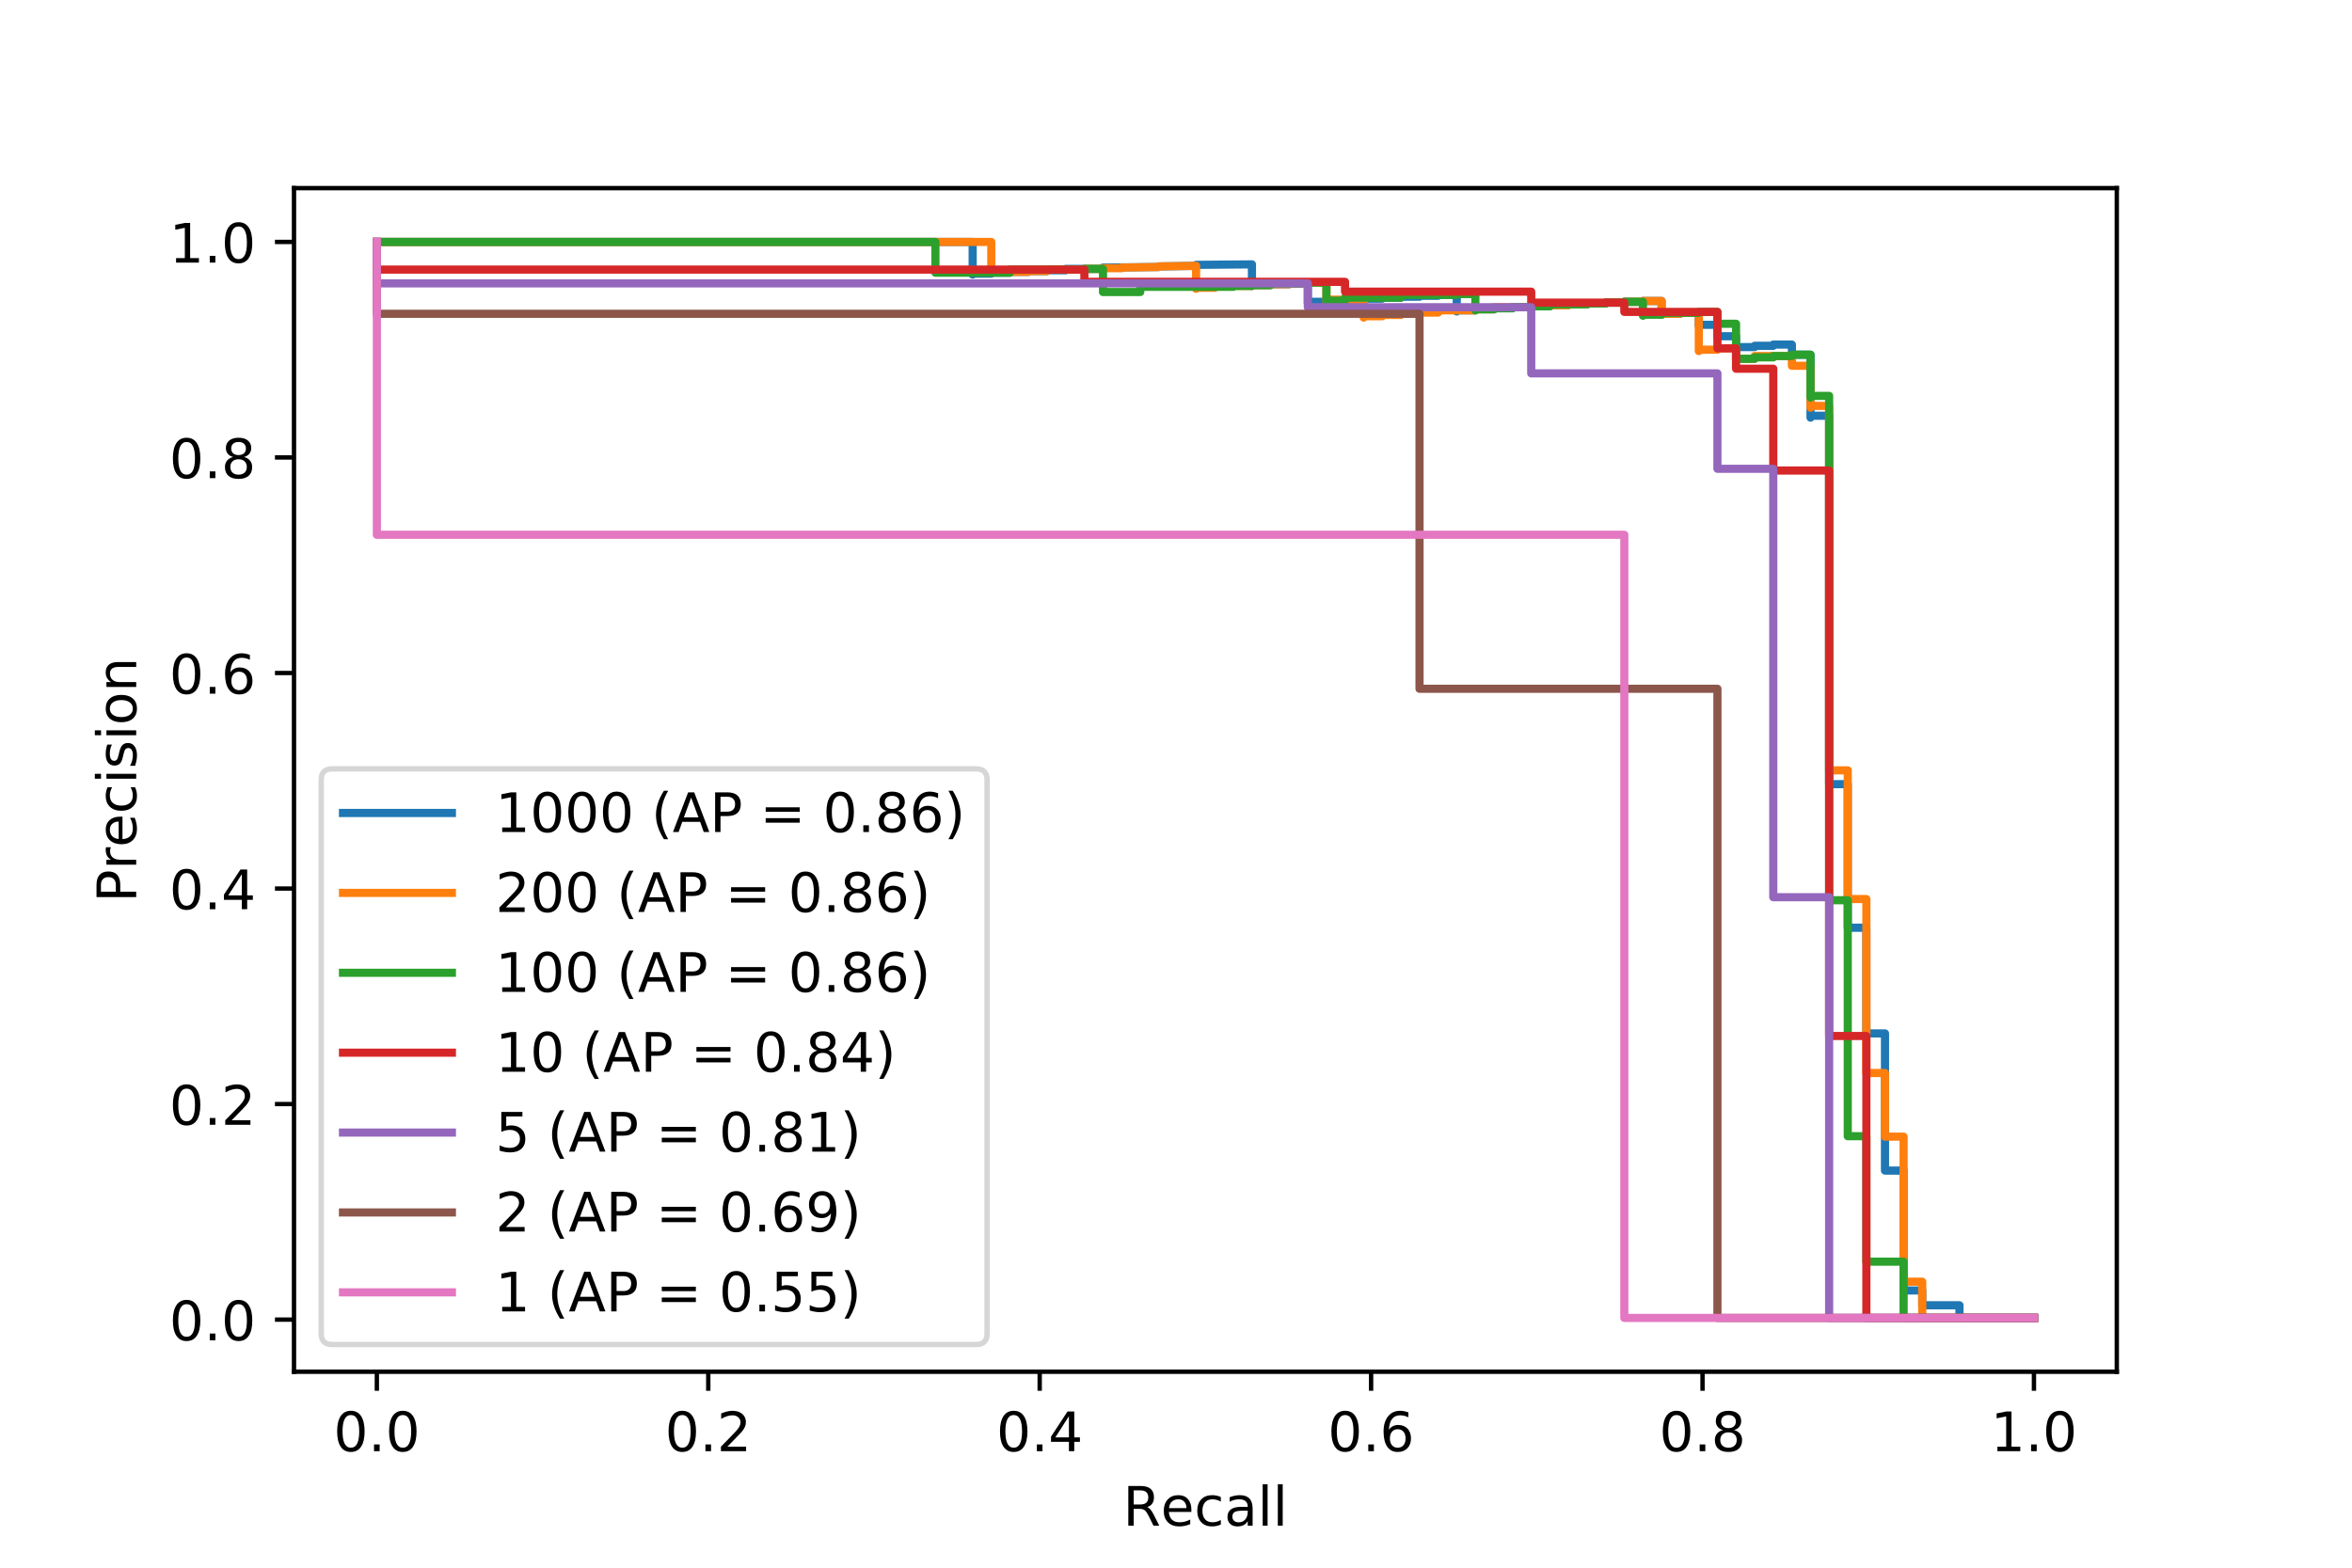 <?xml version="1.0" encoding="utf-8" standalone="no"?>
<!DOCTYPE svg PUBLIC "-//W3C//DTD SVG 1.1//EN"
  "http://www.w3.org/Graphics/SVG/1.1/DTD/svg11.dtd">
<!-- Created with matplotlib (https://matplotlib.org/) -->
<svg height="288pt" version="1.1" viewBox="0 0 432 288" width="432pt" xmlns="http://www.w3.org/2000/svg" xmlns:xlink="http://www.w3.org/1999/xlink">
 <defs>
  <style type="text/css">
*{stroke-linecap:butt;stroke-linejoin:round;}
  </style>
 </defs>
 <g id="figure_1">
  <g id="patch_1">
   <path d="M 0 288 
L 432 288 
L 432 0 
L 0 0 
z
" style="fill:#ffffff;"/>
  </g>
  <g id="axes_1">
   <g id="patch_2">
    <path d="M 54 252 
L 388.8 252 
L 388.8 34.56 
L 54 34.56 
z
" style="fill:none;"/>
   </g>
   <g id="matplotlib.axis_1">
    <g id="xtick_1">
     <g id="line2d_1">
      <defs>
       <path d="M 0 0 
L 0 3.5 
" id="m2307b74043" style="stroke:#000000;stroke-width:0.8;"/>
      </defs>
      <g>
       <use style="stroke:#000000;stroke-width:0.8;" x="69.218" xlink:href="#m2307b74043" y="252"/>
      </g>
     </g>
     <g id="text_1">
      <!-- 0.0 -->
      <defs>
       <path d="M 31.781 66.406 
Q 24.172 66.406 20.328 58.906 
Q 16.5 51.422 16.5 36.375 
Q 16.5 21.391 20.328 13.891 
Q 24.172 6.391 31.781 6.391 
Q 39.453 6.391 43.281 13.891 
Q 47.125 21.391 47.125 36.375 
Q 47.125 51.422 43.281 58.906 
Q 39.453 66.406 31.781 66.406 
z
M 31.781 74.219 
Q 44.047 74.219 50.516 64.516 
Q 56.984 54.828 56.984 36.375 
Q 56.984 17.969 50.516 8.266 
Q 44.047 -1.422 31.781 -1.422 
Q 19.531 -1.422 13.062 8.266 
Q 6.594 17.969 6.594 36.375 
Q 6.594 54.828 13.062 64.516 
Q 19.531 74.219 31.781 74.219 
z
" id="DejaVuSans-48"/>
       <path d="M 10.688 12.406 
L 21 12.406 
L 21 0 
L 10.688 0 
z
" id="DejaVuSans-46"/>
      </defs>
      <g transform="translate(61.267 266.598)scale(0.1 -0.1)">
       <use xlink:href="#DejaVuSans-48"/>
       <use x="63.623" xlink:href="#DejaVuSans-46"/>
       <use x="95.41" xlink:href="#DejaVuSans-48"/>
      </g>
     </g>
    </g>
    <g id="xtick_2">
     <g id="line2d_2">
      <g>
       <use style="stroke:#000000;stroke-width:0.8;" x="130.091" xlink:href="#m2307b74043" y="252"/>
      </g>
     </g>
     <g id="text_2">
      <!-- 0.2 -->
      <defs>
       <path d="M 19.188 8.297 
L 53.609 8.297 
L 53.609 0 
L 7.328 0 
L 7.328 8.297 
Q 12.938 14.109 22.625 23.891 
Q 32.328 33.688 34.812 36.531 
Q 39.547 41.844 41.422 45.531 
Q 43.312 49.219 43.312 52.781 
Q 43.312 58.594 39.234 62.25 
Q 35.156 65.922 28.609 65.922 
Q 23.969 65.922 18.812 64.312 
Q 13.672 62.703 7.812 59.422 
L 7.812 69.391 
Q 13.766 71.781 18.938 73 
Q 24.125 74.219 28.422 74.219 
Q 39.75 74.219 46.484 68.547 
Q 53.219 62.891 53.219 53.422 
Q 53.219 48.922 51.531 44.891 
Q 49.859 40.875 45.406 35.406 
Q 44.188 33.984 37.641 27.219 
Q 31.109 20.453 19.188 8.297 
z
" id="DejaVuSans-50"/>
      </defs>
      <g transform="translate(122.139 266.598)scale(0.1 -0.1)">
       <use xlink:href="#DejaVuSans-48"/>
       <use x="63.623" xlink:href="#DejaVuSans-46"/>
       <use x="95.41" xlink:href="#DejaVuSans-50"/>
      </g>
     </g>
    </g>
    <g id="xtick_3">
     <g id="line2d_3">
      <g>
       <use style="stroke:#000000;stroke-width:0.8;" x="190.964" xlink:href="#m2307b74043" y="252"/>
      </g>
     </g>
     <g id="text_3">
      <!-- 0.4 -->
      <defs>
       <path d="M 37.797 64.312 
L 12.891 25.391 
L 37.797 25.391 
z
M 35.203 72.906 
L 47.609 72.906 
L 47.609 25.391 
L 58.016 25.391 
L 58.016 17.188 
L 47.609 17.188 
L 47.609 0 
L 37.797 0 
L 37.797 17.188 
L 4.891 17.188 
L 4.891 26.703 
z
" id="DejaVuSans-52"/>
      </defs>
      <g transform="translate(183.012 266.598)scale(0.1 -0.1)">
       <use xlink:href="#DejaVuSans-48"/>
       <use x="63.623" xlink:href="#DejaVuSans-46"/>
       <use x="95.41" xlink:href="#DejaVuSans-52"/>
      </g>
     </g>
    </g>
    <g id="xtick_4">
     <g id="line2d_4">
      <g>
       <use style="stroke:#000000;stroke-width:0.8;" x="251.836" xlink:href="#m2307b74043" y="252"/>
      </g>
     </g>
     <g id="text_4">
      <!-- 0.6 -->
      <defs>
       <path d="M 33.016 40.375 
Q 26.375 40.375 22.484 35.828 
Q 18.609 31.297 18.609 23.391 
Q 18.609 15.531 22.484 10.953 
Q 26.375 6.391 33.016 6.391 
Q 39.656 6.391 43.531 10.953 
Q 47.406 15.531 47.406 23.391 
Q 47.406 31.297 43.531 35.828 
Q 39.656 40.375 33.016 40.375 
z
M 52.594 71.297 
L 52.594 62.312 
Q 48.875 64.062 45.094 64.984 
Q 41.312 65.922 37.594 65.922 
Q 27.828 65.922 22.672 59.328 
Q 17.531 52.734 16.797 39.406 
Q 19.672 43.656 24.016 45.922 
Q 28.375 48.188 33.594 48.188 
Q 44.578 48.188 50.953 41.516 
Q 57.328 34.859 57.328 23.391 
Q 57.328 12.156 50.688 5.359 
Q 44.047 -1.422 33.016 -1.422 
Q 20.359 -1.422 13.672 8.266 
Q 6.984 17.969 6.984 36.375 
Q 6.984 53.656 15.188 63.938 
Q 23.391 74.219 37.203 74.219 
Q 40.922 74.219 44.703 73.484 
Q 48.484 72.75 52.594 71.297 
z
" id="DejaVuSans-54"/>
      </defs>
      <g transform="translate(243.885 266.598)scale(0.1 -0.1)">
       <use xlink:href="#DejaVuSans-48"/>
       <use x="63.623" xlink:href="#DejaVuSans-46"/>
       <use x="95.41" xlink:href="#DejaVuSans-54"/>
      </g>
     </g>
    </g>
    <g id="xtick_5">
     <g id="line2d_5">
      <g>
       <use style="stroke:#000000;stroke-width:0.8;" x="312.709" xlink:href="#m2307b74043" y="252"/>
      </g>
     </g>
     <g id="text_5">
      <!-- 0.8 -->
      <defs>
       <path d="M 31.781 34.625 
Q 24.75 34.625 20.719 30.859 
Q 16.703 27.094 16.703 20.516 
Q 16.703 13.922 20.719 10.156 
Q 24.75 6.391 31.781 6.391 
Q 38.812 6.391 42.859 10.172 
Q 46.922 13.969 46.922 20.516 
Q 46.922 27.094 42.891 30.859 
Q 38.875 34.625 31.781 34.625 
z
M 21.922 38.812 
Q 15.578 40.375 12.031 44.719 
Q 8.5 49.078 8.5 55.328 
Q 8.5 64.062 14.719 69.141 
Q 20.953 74.219 31.781 74.219 
Q 42.672 74.219 48.875 69.141 
Q 55.078 64.062 55.078 55.328 
Q 55.078 49.078 51.531 44.719 
Q 48 40.375 41.703 38.812 
Q 48.828 37.156 52.797 32.312 
Q 56.781 27.484 56.781 20.516 
Q 56.781 9.906 50.312 4.234 
Q 43.844 -1.422 31.781 -1.422 
Q 19.734 -1.422 13.25 4.234 
Q 6.781 9.906 6.781 20.516 
Q 6.781 27.484 10.781 32.312 
Q 14.797 37.156 21.922 38.812 
z
M 18.312 54.391 
Q 18.312 48.734 21.844 45.562 
Q 25.391 42.391 31.781 42.391 
Q 38.141 42.391 41.719 45.562 
Q 45.312 48.734 45.312 54.391 
Q 45.312 60.062 41.719 63.234 
Q 38.141 66.406 31.781 66.406 
Q 25.391 66.406 21.844 63.234 
Q 18.312 60.062 18.312 54.391 
z
" id="DejaVuSans-56"/>
      </defs>
      <g transform="translate(304.758 266.598)scale(0.1 -0.1)">
       <use xlink:href="#DejaVuSans-48"/>
       <use x="63.623" xlink:href="#DejaVuSans-46"/>
       <use x="95.41" xlink:href="#DejaVuSans-56"/>
      </g>
     </g>
    </g>
    <g id="xtick_6">
     <g id="line2d_6">
      <g>
       <use style="stroke:#000000;stroke-width:0.8;" x="373.582" xlink:href="#m2307b74043" y="252"/>
      </g>
     </g>
     <g id="text_6">
      <!-- 1.0 -->
      <defs>
       <path d="M 12.406 8.297 
L 28.516 8.297 
L 28.516 63.922 
L 10.984 60.406 
L 10.984 69.391 
L 28.422 72.906 
L 38.281 72.906 
L 38.281 8.297 
L 54.391 8.297 
L 54.391 0 
L 12.406 0 
z
" id="DejaVuSans-49"/>
      </defs>
      <g transform="translate(365.63 266.598)scale(0.1 -0.1)">
       <use xlink:href="#DejaVuSans-49"/>
       <use x="63.623" xlink:href="#DejaVuSans-46"/>
       <use x="95.41" xlink:href="#DejaVuSans-48"/>
      </g>
     </g>
    </g>
    <g id="text_7">
     <!-- Recall -->
     <defs>
      <path d="M 44.391 34.188 
Q 47.562 33.109 50.562 29.594 
Q 53.562 26.078 56.594 19.922 
L 66.609 0 
L 56 0 
L 46.688 18.703 
Q 43.062 26.031 39.672 28.422 
Q 36.281 30.812 30.422 30.812 
L 19.672 30.812 
L 19.672 0 
L 9.812 0 
L 9.812 72.906 
L 32.078 72.906 
Q 44.578 72.906 50.734 67.672 
Q 56.891 62.453 56.891 51.906 
Q 56.891 45.016 53.688 40.469 
Q 50.484 35.938 44.391 34.188 
z
M 19.672 64.797 
L 19.672 38.922 
L 32.078 38.922 
Q 39.203 38.922 42.844 42.219 
Q 46.484 45.516 46.484 51.906 
Q 46.484 58.297 42.844 61.547 
Q 39.203 64.797 32.078 64.797 
z
" id="DejaVuSans-82"/>
      <path d="M 56.203 29.594 
L 56.203 25.203 
L 14.891 25.203 
Q 15.484 15.922 20.484 11.062 
Q 25.484 6.203 34.422 6.203 
Q 39.594 6.203 44.453 7.469 
Q 49.312 8.734 54.109 11.281 
L 54.109 2.781 
Q 49.266 0.734 44.188 -0.344 
Q 39.109 -1.422 33.891 -1.422 
Q 20.797 -1.422 13.156 6.188 
Q 5.516 13.812 5.516 26.812 
Q 5.516 40.234 12.766 48.109 
Q 20.016 56 32.328 56 
Q 43.359 56 49.781 48.891 
Q 56.203 41.797 56.203 29.594 
z
M 47.219 32.234 
Q 47.125 39.594 43.094 43.984 
Q 39.062 48.391 32.422 48.391 
Q 24.906 48.391 20.391 44.141 
Q 15.875 39.891 15.188 32.172 
z
" id="DejaVuSans-101"/>
      <path d="M 48.781 52.594 
L 48.781 44.188 
Q 44.969 46.297 41.141 47.344 
Q 37.312 48.391 33.406 48.391 
Q 24.656 48.391 19.812 42.844 
Q 14.984 37.312 14.984 27.297 
Q 14.984 17.281 19.812 11.734 
Q 24.656 6.203 33.406 6.203 
Q 37.312 6.203 41.141 7.25 
Q 44.969 8.297 48.781 10.406 
L 48.781 2.094 
Q 45.016 0.344 40.984 -0.531 
Q 36.969 -1.422 32.422 -1.422 
Q 20.062 -1.422 12.781 6.344 
Q 5.516 14.109 5.516 27.297 
Q 5.516 40.672 12.859 48.328 
Q 20.219 56 33.016 56 
Q 37.156 56 41.109 55.141 
Q 45.062 54.297 48.781 52.594 
z
" id="DejaVuSans-99"/>
      <path d="M 34.281 27.484 
Q 23.391 27.484 19.188 25 
Q 14.984 22.516 14.984 16.5 
Q 14.984 11.719 18.141 8.906 
Q 21.297 6.109 26.703 6.109 
Q 34.188 6.109 38.703 11.406 
Q 43.219 16.703 43.219 25.484 
L 43.219 27.484 
z
M 52.203 31.203 
L 52.203 0 
L 43.219 0 
L 43.219 8.297 
Q 40.141 3.328 35.547 0.953 
Q 30.953 -1.422 24.312 -1.422 
Q 15.922 -1.422 10.953 3.297 
Q 6 8.016 6 15.922 
Q 6 25.141 12.172 29.828 
Q 18.359 34.516 30.609 34.516 
L 43.219 34.516 
L 43.219 35.406 
Q 43.219 41.609 39.141 45 
Q 35.062 48.391 27.688 48.391 
Q 23 48.391 18.547 47.266 
Q 14.109 46.141 10.016 43.891 
L 10.016 52.203 
Q 14.938 54.109 19.578 55.047 
Q 24.219 56 28.609 56 
Q 40.484 56 46.344 49.844 
Q 52.203 43.703 52.203 31.203 
z
" id="DejaVuSans-97"/>
      <path d="M 9.422 75.984 
L 18.406 75.984 
L 18.406 0 
L 9.422 0 
z
" id="DejaVuSans-108"/>
     </defs>
     <g transform="translate(206.261 280.277)scale(0.1 -0.1)">
      <use xlink:href="#DejaVuSans-82"/>
      <use x="69.42" xlink:href="#DejaVuSans-101"/>
      <use x="130.943" xlink:href="#DejaVuSans-99"/>
      <use x="185.924" xlink:href="#DejaVuSans-97"/>
      <use x="247.203" xlink:href="#DejaVuSans-108"/>
      <use x="274.986" xlink:href="#DejaVuSans-108"/>
     </g>
    </g>
   </g>
   <g id="matplotlib.axis_2">
    <g id="ytick_1">
     <g id="line2d_7">
      <defs>
       <path d="M 0 0 
L -3.5 0 
" id="mb3d671114d" style="stroke:#000000;stroke-width:0.8;"/>
      </defs>
      <g>
       <use style="stroke:#000000;stroke-width:0.8;" x="54" xlink:href="#mb3d671114d" y="242.426"/>
      </g>
     </g>
     <g id="text_8">
      <!-- 0.0 -->
      <g transform="translate(31.097 246.225)scale(0.1 -0.1)">
       <use xlink:href="#DejaVuSans-48"/>
       <use x="63.623" xlink:href="#DejaVuSans-46"/>
       <use x="95.41" xlink:href="#DejaVuSans-48"/>
      </g>
     </g>
    </g>
    <g id="ytick_2">
     <g id="line2d_8">
      <g>
       <use style="stroke:#000000;stroke-width:0.8;" x="54" xlink:href="#mb3d671114d" y="202.829"/>
      </g>
     </g>
     <g id="text_9">
      <!-- 0.2 -->
      <g transform="translate(31.097 206.629)scale(0.1 -0.1)">
       <use xlink:href="#DejaVuSans-48"/>
       <use x="63.623" xlink:href="#DejaVuSans-46"/>
       <use x="95.41" xlink:href="#DejaVuSans-50"/>
      </g>
     </g>
    </g>
    <g id="ytick_3">
     <g id="line2d_9">
      <g>
       <use style="stroke:#000000;stroke-width:0.8;" x="54" xlink:href="#mb3d671114d" y="163.233"/>
      </g>
     </g>
     <g id="text_10">
      <!-- 0.4 -->
      <g transform="translate(31.097 167.032)scale(0.1 -0.1)">
       <use xlink:href="#DejaVuSans-48"/>
       <use x="63.623" xlink:href="#DejaVuSans-46"/>
       <use x="95.41" xlink:href="#DejaVuSans-52"/>
      </g>
     </g>
    </g>
    <g id="ytick_4">
     <g id="line2d_10">
      <g>
       <use style="stroke:#000000;stroke-width:0.8;" x="54" xlink:href="#mb3d671114d" y="123.636"/>
      </g>
     </g>
     <g id="text_11">
      <!-- 0.6 -->
      <g transform="translate(31.097 127.436)scale(0.1 -0.1)">
       <use xlink:href="#DejaVuSans-48"/>
       <use x="63.623" xlink:href="#DejaVuSans-46"/>
       <use x="95.41" xlink:href="#DejaVuSans-54"/>
      </g>
     </g>
    </g>
    <g id="ytick_5">
     <g id="line2d_11">
      <g>
       <use style="stroke:#000000;stroke-width:0.8;" x="54" xlink:href="#mb3d671114d" y="84.04"/>
      </g>
     </g>
     <g id="text_12">
      <!-- 0.8 -->
      <g transform="translate(31.097 87.839)scale(0.1 -0.1)">
       <use xlink:href="#DejaVuSans-48"/>
       <use x="63.623" xlink:href="#DejaVuSans-46"/>
       <use x="95.41" xlink:href="#DejaVuSans-56"/>
      </g>
     </g>
    </g>
    <g id="ytick_6">
     <g id="line2d_12">
      <g>
       <use style="stroke:#000000;stroke-width:0.8;" x="54" xlink:href="#mb3d671114d" y="44.444"/>
      </g>
     </g>
     <g id="text_13">
      <!-- 1.0 -->
      <g transform="translate(31.097 48.243)scale(0.1 -0.1)">
       <use xlink:href="#DejaVuSans-49"/>
       <use x="63.623" xlink:href="#DejaVuSans-46"/>
       <use x="95.41" xlink:href="#DejaVuSans-48"/>
      </g>
     </g>
    </g>
    <g id="text_14">
     <!-- Precision -->
     <defs>
      <path d="M 19.672 64.797 
L 19.672 37.406 
L 32.078 37.406 
Q 38.969 37.406 42.719 40.969 
Q 46.484 44.531 46.484 51.125 
Q 46.484 57.672 42.719 61.234 
Q 38.969 64.797 32.078 64.797 
z
M 9.812 72.906 
L 32.078 72.906 
Q 44.344 72.906 50.609 67.359 
Q 56.891 61.812 56.891 51.125 
Q 56.891 40.328 50.609 34.812 
Q 44.344 29.297 32.078 29.297 
L 19.672 29.297 
L 19.672 0 
L 9.812 0 
z
" id="DejaVuSans-80"/>
      <path d="M 41.109 46.297 
Q 39.594 47.172 37.812 47.578 
Q 36.031 48 33.891 48 
Q 26.266 48 22.188 43.047 
Q 18.109 38.094 18.109 28.812 
L 18.109 0 
L 9.078 0 
L 9.078 54.688 
L 18.109 54.688 
L 18.109 46.188 
Q 20.953 51.172 25.484 53.578 
Q 30.031 56 36.531 56 
Q 37.453 56 38.578 55.875 
Q 39.703 55.766 41.062 55.516 
z
" id="DejaVuSans-114"/>
      <path d="M 9.422 54.688 
L 18.406 54.688 
L 18.406 0 
L 9.422 0 
z
M 9.422 75.984 
L 18.406 75.984 
L 18.406 64.594 
L 9.422 64.594 
z
" id="DejaVuSans-105"/>
      <path d="M 44.281 53.078 
L 44.281 44.578 
Q 40.484 46.531 36.375 47.5 
Q 32.281 48.484 27.875 48.484 
Q 21.188 48.484 17.844 46.438 
Q 14.5 44.391 14.5 40.281 
Q 14.5 37.156 16.891 35.375 
Q 19.281 33.594 26.516 31.984 
L 29.594 31.297 
Q 39.156 29.25 43.188 25.516 
Q 47.219 21.781 47.219 15.094 
Q 47.219 7.469 41.188 3.016 
Q 35.156 -1.422 24.609 -1.422 
Q 20.219 -1.422 15.453 -0.562 
Q 10.688 0.297 5.422 2 
L 5.422 11.281 
Q 10.406 8.688 15.234 7.391 
Q 20.062 6.109 24.812 6.109 
Q 31.156 6.109 34.562 8.281 
Q 37.984 10.453 37.984 14.406 
Q 37.984 18.062 35.516 20.016 
Q 33.062 21.969 24.703 23.781 
L 21.578 24.516 
Q 13.234 26.266 9.516 29.906 
Q 5.812 33.547 5.812 39.891 
Q 5.812 47.609 11.281 51.797 
Q 16.75 56 26.812 56 
Q 31.781 56 36.172 55.266 
Q 40.578 54.547 44.281 53.078 
z
" id="DejaVuSans-115"/>
      <path d="M 30.609 48.391 
Q 23.391 48.391 19.188 42.75 
Q 14.984 37.109 14.984 27.297 
Q 14.984 17.484 19.156 11.844 
Q 23.344 6.203 30.609 6.203 
Q 37.797 6.203 41.984 11.859 
Q 46.188 17.531 46.188 27.297 
Q 46.188 37.016 41.984 42.703 
Q 37.797 48.391 30.609 48.391 
z
M 30.609 56 
Q 42.328 56 49.016 48.375 
Q 55.719 40.766 55.719 27.297 
Q 55.719 13.875 49.016 6.219 
Q 42.328 -1.422 30.609 -1.422 
Q 18.844 -1.422 12.172 6.219 
Q 5.516 13.875 5.516 27.297 
Q 5.516 40.766 12.172 48.375 
Q 18.844 56 30.609 56 
z
" id="DejaVuSans-111"/>
      <path d="M 54.891 33.016 
L 54.891 0 
L 45.906 0 
L 45.906 32.719 
Q 45.906 40.484 42.875 44.328 
Q 39.844 48.188 33.797 48.188 
Q 26.516 48.188 22.312 43.547 
Q 18.109 38.922 18.109 30.906 
L 18.109 0 
L 9.078 0 
L 9.078 54.688 
L 18.109 54.688 
L 18.109 46.188 
Q 21.344 51.125 25.703 53.562 
Q 30.078 56 35.797 56 
Q 45.219 56 50.047 50.172 
Q 54.891 44.344 54.891 33.016 
z
" id="DejaVuSans-110"/>
     </defs>
     <g transform="translate(25.017 165.785)rotate(-90)scale(0.1 -0.1)">
      <use xlink:href="#DejaVuSans-80"/>
      <use x="60.287" xlink:href="#DejaVuSans-114"/>
      <use x="101.369" xlink:href="#DejaVuSans-101"/>
      <use x="162.893" xlink:href="#DejaVuSans-99"/>
      <use x="217.873" xlink:href="#DejaVuSans-105"/>
      <use x="245.656" xlink:href="#DejaVuSans-115"/>
      <use x="297.756" xlink:href="#DejaVuSans-105"/>
      <use x="325.539" xlink:href="#DejaVuSans-111"/>
      <use x="386.721" xlink:href="#DejaVuSans-110"/>
     </g>
    </g>
   </g>
   <g id="line2d_13">
    <path clip-path="url(#pc0de95005b)" d="M 373.582 242.116 
L 359.903 242.116 
L 359.903 239.794 
L 353.063 239.794 
L 353.063 237.07 
L 349.643 237.07 
L 349.643 215.049 
L 346.223 215.049 
L 346.223 189.847 
L 342.803 189.847 
L 342.803 170.432 
L 339.384 170.432 
L 339.384 144.057 
L 335.964 144.057 
L 335.964 76.376 
L 332.544 76.376 
L 332.544 76.723 
L 332.544 65.163 
L 329.124 65.163 
L 329.124 65.406 
L 329.124 63.299 
L 325.704 63.299 
L 325.704 63.526 
L 322.285 63.526 
L 322.285 63.759 
L 318.865 63.759 
L 318.865 63.997 
L 318.865 61.767 
L 315.445 61.767 
L 315.445 61.986 
L 315.445 59.673 
L 312.025 59.673 
L 312.025 59.871 
L 312.025 57.469 
L 308.605 57.469 
L 308.605 57.642 
L 305.185 57.642 
L 305.185 57.821 
L 305.185 55.292 
L 301.766 55.292 
L 301.766 55.443 
L 298.346 55.443 
L 298.346 55.598 
L 294.926 55.598 
L 294.926 55.757 
L 291.506 55.757 
L 291.506 55.921 
L 284.667 55.921 
L 284.667 56.263 
L 281.247 56.263 
L 281.247 56.443 
L 277.827 56.443 
L 277.827 56.627 
L 274.407 56.627 
L 274.407 56.818 
L 270.987 56.818 
L 270.987 57.014 
L 267.568 57.014 
L 267.568 57.217 
L 267.568 54.18 
L 264.148 54.18 
L 264.148 54.343 
L 260.728 54.343 
L 260.728 54.511 
L 257.308 54.511 
L 257.308 54.684 
L 253.888 54.684 
L 253.888 54.864 
L 250.468 54.864 
L 250.468 55.05 
L 247.049 55.05 
L 247.049 55.243 
L 243.629 55.243 
L 243.629 55.443 
L 240.209 55.443 
L 240.209 55.65 
L 240.209 52.058 
L 236.789 52.058 
L 236.789 52.208 
L 233.369 52.208 
L 233.369 52.363 
L 229.95 52.363 
L 229.95 52.525 
L 229.95 48.568 
L 219.69 48.656 
L 219.69 48.843 
L 212.85 48.943 
L 212.85 49.048 
L 202.591 49.157 
L 202.591 49.393 
L 195.751 49.393 
L 195.751 49.654 
L 192.332 49.654 
L 192.332 49.795 
L 188.912 49.795 
L 188.912 49.943 
L 185.492 49.943 
L 185.492 50.1 
L 182.072 50.1 
L 182.072 50.267 
L 178.652 50.267 
L 178.652 50.443 
L 178.652 44.444 
L 69.218 44.444 
L 69.218 44.444 
" style="fill:none;stroke:#1f77b4;stroke-linecap:square;stroke-width:1.5;"/>
   </g>
   <g id="line2d_14">
    <path clip-path="url(#pc0de95005b)" d="M 373.582 242.116 
L 353.063 242.116 
L 353.063 235.457 
L 349.643 235.457 
L 349.643 208.814 
L 346.223 208.814 
L 346.223 197.125 
L 342.803 197.125 
L 342.803 165.164 
L 339.384 165.164 
L 339.384 141.519 
L 335.964 141.519 
L 335.964 74.571 
L 332.544 74.571 
L 332.544 74.902 
L 332.544 67.2 
L 329.124 67.2 
L 329.124 65.406 
L 322.285 65.406 
L 322.285 65.912 
L 318.865 65.912 
L 318.865 66.173 
L 318.865 63.997 
L 315.445 63.997 
L 315.445 64.242 
L 312.025 64.242 
L 312.025 64.492 
L 312.025 57.469 
L 308.605 57.469 
L 308.605 57.642 
L 305.185 57.642 
L 305.185 57.821 
L 305.185 55.292 
L 301.766 55.292 
L 301.766 55.443 
L 298.346 55.443 
L 298.346 55.598 
L 294.926 55.598 
L 294.926 55.757 
L 291.506 55.757 
L 291.506 55.921 
L 288.086 55.921 
L 288.086 56.09 
L 281.247 56.09 
L 281.247 56.443 
L 274.407 56.443 
L 274.407 56.818 
L 270.987 56.818 
L 270.987 57.014 
L 264.148 57.014 
L 264.148 57.426 
L 260.728 57.426 
L 260.728 57.642 
L 257.308 57.642 
L 257.308 57.866 
L 253.888 57.866 
L 253.888 58.098 
L 250.468 58.098 
L 250.468 58.337 
L 250.468 55.05 
L 243.629 55.05 
L 243.629 55.443 
L 243.629 51.915 
L 240.209 51.915 
L 240.209 52.058 
L 236.789 52.058 
L 236.789 52.208 
L 233.369 52.208 
L 233.369 52.363 
L 229.95 52.363 
L 229.95 52.525 
L 223.11 52.525 
L 223.11 52.868 
L 219.69 52.868 
L 219.69 53.052 
L 219.69 48.843 
L 212.85 48.943 
L 212.85 49.048 
L 206.011 49.157 
L 206.011 49.272 
L 202.591 49.272 
L 202.591 49.393 
L 199.171 49.393 
L 199.171 49.52 
L 192.332 49.52 
L 192.332 49.795 
L 188.912 49.795 
L 188.912 49.943 
L 182.072 49.943 
L 182.072 44.444 
L 69.218 44.444 
L 69.218 44.444 
" style="fill:none;stroke:#ff7f0e;stroke-linecap:square;stroke-width:1.5;"/>
   </g>
   <g id="line2d_15">
    <path clip-path="url(#pc0de95005b)" d="M 373.582 242.116 
L 349.643 242.116 
L 349.643 231.787 
L 342.803 231.787 
L 342.803 208.727 
L 339.384 208.727 
L 339.384 165.378 
L 335.964 165.378 
L 335.964 72.727 
L 332.544 72.727 
L 332.544 73.041 
L 332.544 65.163 
L 329.124 65.163 
L 329.124 65.406 
L 325.704 65.406 
L 325.704 65.656 
L 322.285 65.656 
L 322.285 65.912 
L 318.865 65.912 
L 318.865 66.173 
L 318.865 59.48 
L 315.445 59.48 
L 315.445 59.673 
L 315.445 57.3 
L 312.025 57.3 
L 312.025 57.469 
L 305.185 57.469 
L 305.185 57.821 
L 301.766 57.821 
L 301.766 58.004 
L 301.766 55.443 
L 298.346 55.443 
L 298.346 55.598 
L 294.926 55.598 
L 294.926 55.757 
L 291.506 55.757 
L 291.506 55.921 
L 284.667 55.921 
L 284.667 56.263 
L 281.247 56.263 
L 281.247 56.443 
L 277.827 56.443 
L 277.827 56.627 
L 274.407 56.627 
L 274.407 56.818 
L 270.987 56.818 
L 270.987 57.014 
L 270.987 54.023 
L 267.568 54.023 
L 267.568 54.18 
L 257.308 54.18 
L 257.308 54.684 
L 247.049 54.684 
L 247.049 55.243 
L 243.629 55.243 
L 243.629 51.915 
L 240.209 51.915 
L 240.209 52.058 
L 233.369 52.058 
L 233.369 52.363 
L 229.95 52.363 
L 229.95 52.525 
L 226.53 52.525 
L 226.53 52.693 
L 209.431 52.693 
L 209.431 53.652 
L 202.591 53.652 
L 202.591 49.393 
L 199.171 49.393 
L 199.171 49.52 
L 185.492 49.52 
L 185.492 50.1 
L 171.813 50.1 
L 171.813 44.444 
L 69.218 44.444 
L 69.218 44.444 
" style="fill:none;stroke:#2ca02c;stroke-linecap:square;stroke-width:1.5;"/>
   </g>
   <g id="line2d_16">
    <path clip-path="url(#pc0de95005b)" d="M 373.582 242.116 
L 342.803 242.116 
L 342.803 190.325 
L 335.964 190.325 
L 335.964 116.876 
L 335.964 116.876 
L 335.964 86.44 
L 325.704 86.44 
L 325.704 67.736 
L 318.865 67.736 
L 318.865 63.997 
L 315.445 63.997 
L 315.445 57.3 
L 298.346 57.3 
L 298.346 55.598 
L 281.247 55.598 
L 281.247 53.581 
L 247.049 53.581 
L 247.049 51.776 
L 199.171 51.776 
L 199.171 49.52 
L 69.218 49.52 
L 69.218 44.444 
" style="fill:none;stroke:#d62728;stroke-linecap:square;stroke-width:1.5;"/>
   </g>
   <g id="line2d_17">
    <path clip-path="url(#pc0de95005b)" d="M 373.582 242.116 
L 335.964 242.116 
L 335.964 164.825 
L 325.704 164.825 
L 325.704 86.124 
L 315.445 86.124 
L 315.445 68.588 
L 281.247 68.588 
L 281.247 56.443 
L 240.209 56.443 
L 240.209 52.058 
L 69.218 52.058 
L 69.218 44.444 
" style="fill:none;stroke:#9467bd;stroke-linecap:square;stroke-width:1.5;"/>
   </g>
   <g id="line2d_18">
    <path clip-path="url(#pc0de95005b)" d="M 373.582 242.116 
L 315.445 242.116 
L 315.445 126.534 
L 260.728 126.534 
L 260.728 57.642 
L 69.218 57.642 
L 69.218 44.444 
" style="fill:none;stroke:#8c564b;stroke-linecap:square;stroke-width:1.5;"/>
   </g>
   <g id="line2d_19">
    <path clip-path="url(#pc0de95005b)" d="M 373.582 242.116 
L 298.346 242.116 
L 298.346 98.243 
L 69.218 98.243 
L 69.218 44.444 
" style="fill:none;stroke:#e377c2;stroke-linecap:square;stroke-width:1.5;"/>
   </g>
   <g id="patch_3">
    <path d="M 54 252 
L 54 34.56 
" style="fill:none;stroke:#000000;stroke-linecap:square;stroke-linejoin:miter;stroke-width:0.8;"/>
   </g>
   <g id="patch_4">
    <path d="M 388.8 252 
L 388.8 34.56 
" style="fill:none;stroke:#000000;stroke-linecap:square;stroke-linejoin:miter;stroke-width:0.8;"/>
   </g>
   <g id="patch_5">
    <path d="M 54 252 
L 388.8 252 
" style="fill:none;stroke:#000000;stroke-linecap:square;stroke-linejoin:miter;stroke-width:0.8;"/>
   </g>
   <g id="patch_6">
    <path d="M 54 34.56 
L 388.8 34.56 
" style="fill:none;stroke:#000000;stroke-linecap:square;stroke-linejoin:miter;stroke-width:0.8;"/>
   </g>
   <g id="legend_1">
    <g id="patch_7">
     <path d="M 61 247 
L 179.303 247 
Q 181.303 247 181.303 245 
L 181.303 143.253 
Q 181.303 141.253 179.303 141.253 
L 61 141.253 
Q 59 141.253 59 143.253 
L 59 245 
Q 59 247 61 247 
z
" style="fill:#ffffff;opacity:0.8;stroke:#cccccc;stroke-linejoin:miter;"/>
    </g>
    <g id="line2d_20">
     <path d="M 63 149.352 
L 83 149.352 
" style="fill:none;stroke:#1f77b4;stroke-linecap:square;stroke-width:1.5;"/>
    </g>
    <g id="line2d_21"/>
    <g id="text_15">
     <!-- 1000 (AP = 0.86) -->
     <defs>
      <path id="DejaVuSans-32"/>
      <path d="M 31 75.875 
Q 24.469 64.656 21.281 53.656 
Q 18.109 42.672 18.109 31.391 
Q 18.109 20.125 21.312 9.062 
Q 24.516 -2 31 -13.188 
L 23.188 -13.188 
Q 15.875 -1.703 12.234 9.375 
Q 8.594 20.453 8.594 31.391 
Q 8.594 42.281 12.203 53.312 
Q 15.828 64.359 23.188 75.875 
z
" id="DejaVuSans-40"/>
      <path d="M 34.188 63.188 
L 20.797 26.906 
L 47.609 26.906 
z
M 28.609 72.906 
L 39.797 72.906 
L 67.578 0 
L 57.328 0 
L 50.688 18.703 
L 17.828 18.703 
L 11.188 0 
L 0.781 0 
z
" id="DejaVuSans-65"/>
      <path d="M 10.594 45.406 
L 73.188 45.406 
L 73.188 37.203 
L 10.594 37.203 
z
M 10.594 25.484 
L 73.188 25.484 
L 73.188 17.188 
L 10.594 17.188 
z
" id="DejaVuSans-61"/>
      <path d="M 8.016 75.875 
L 15.828 75.875 
Q 23.141 64.359 26.781 53.312 
Q 30.422 42.281 30.422 31.391 
Q 30.422 20.453 26.781 9.375 
Q 23.141 -1.703 15.828 -13.188 
L 8.016 -13.188 
Q 14.5 -2 17.703 9.062 
Q 20.906 20.125 20.906 31.391 
Q 20.906 42.672 17.703 53.656 
Q 14.5 64.656 8.016 75.875 
z
" id="DejaVuSans-41"/>
     </defs>
     <g transform="translate(91 152.852)scale(0.1 -0.1)">
      <use xlink:href="#DejaVuSans-49"/>
      <use x="63.623" xlink:href="#DejaVuSans-48"/>
      <use x="127.246" xlink:href="#DejaVuSans-48"/>
      <use x="190.869" xlink:href="#DejaVuSans-48"/>
      <use x="254.492" xlink:href="#DejaVuSans-32"/>
      <use x="286.279" xlink:href="#DejaVuSans-40"/>
      <use x="325.293" xlink:href="#DejaVuSans-65"/>
      <use x="393.701" xlink:href="#DejaVuSans-80"/>
      <use x="454.004" xlink:href="#DejaVuSans-32"/>
      <use x="485.791" xlink:href="#DejaVuSans-61"/>
      <use x="569.58" xlink:href="#DejaVuSans-32"/>
      <use x="601.367" xlink:href="#DejaVuSans-48"/>
      <use x="664.99" xlink:href="#DejaVuSans-46"/>
      <use x="696.777" xlink:href="#DejaVuSans-56"/>
      <use x="760.4" xlink:href="#DejaVuSans-54"/>
      <use x="824.023" xlink:href="#DejaVuSans-41"/>
     </g>
    </g>
    <g id="line2d_22">
     <path d="M 63 164.03 
L 83 164.03 
" style="fill:none;stroke:#ff7f0e;stroke-linecap:square;stroke-width:1.5;"/>
    </g>
    <g id="line2d_23"/>
    <g id="text_16">
     <!-- 200 (AP = 0.86) -->
     <g transform="translate(91 167.53)scale(0.1 -0.1)">
      <use xlink:href="#DejaVuSans-50"/>
      <use x="63.623" xlink:href="#DejaVuSans-48"/>
      <use x="127.246" xlink:href="#DejaVuSans-48"/>
      <use x="190.869" xlink:href="#DejaVuSans-32"/>
      <use x="222.656" xlink:href="#DejaVuSans-40"/>
      <use x="261.67" xlink:href="#DejaVuSans-65"/>
      <use x="330.078" xlink:href="#DejaVuSans-80"/>
      <use x="390.381" xlink:href="#DejaVuSans-32"/>
      <use x="422.168" xlink:href="#DejaVuSans-61"/>
      <use x="505.957" xlink:href="#DejaVuSans-32"/>
      <use x="537.744" xlink:href="#DejaVuSans-48"/>
      <use x="601.367" xlink:href="#DejaVuSans-46"/>
      <use x="633.154" xlink:href="#DejaVuSans-56"/>
      <use x="696.777" xlink:href="#DejaVuSans-54"/>
      <use x="760.4" xlink:href="#DejaVuSans-41"/>
     </g>
    </g>
    <g id="line2d_24">
     <path d="M 63 178.708 
L 83 178.708 
" style="fill:none;stroke:#2ca02c;stroke-linecap:square;stroke-width:1.5;"/>
    </g>
    <g id="line2d_25"/>
    <g id="text_17">
     <!-- 100 (AP = 0.86) -->
     <g transform="translate(91 182.208)scale(0.1 -0.1)">
      <use xlink:href="#DejaVuSans-49"/>
      <use x="63.623" xlink:href="#DejaVuSans-48"/>
      <use x="127.246" xlink:href="#DejaVuSans-48"/>
      <use x="190.869" xlink:href="#DejaVuSans-32"/>
      <use x="222.656" xlink:href="#DejaVuSans-40"/>
      <use x="261.67" xlink:href="#DejaVuSans-65"/>
      <use x="330.078" xlink:href="#DejaVuSans-80"/>
      <use x="390.381" xlink:href="#DejaVuSans-32"/>
      <use x="422.168" xlink:href="#DejaVuSans-61"/>
      <use x="505.957" xlink:href="#DejaVuSans-32"/>
      <use x="537.744" xlink:href="#DejaVuSans-48"/>
      <use x="601.367" xlink:href="#DejaVuSans-46"/>
      <use x="633.154" xlink:href="#DejaVuSans-56"/>
      <use x="696.777" xlink:href="#DejaVuSans-54"/>
      <use x="760.4" xlink:href="#DejaVuSans-41"/>
     </g>
    </g>
    <g id="line2d_26">
     <path d="M 63 193.386 
L 83 193.386 
" style="fill:none;stroke:#d62728;stroke-linecap:square;stroke-width:1.5;"/>
    </g>
    <g id="line2d_27"/>
    <g id="text_18">
     <!-- 10 (AP = 0.84) -->
     <g transform="translate(91 196.886)scale(0.1 -0.1)">
      <use xlink:href="#DejaVuSans-49"/>
      <use x="63.623" xlink:href="#DejaVuSans-48"/>
      <use x="127.246" xlink:href="#DejaVuSans-32"/>
      <use x="159.033" xlink:href="#DejaVuSans-40"/>
      <use x="198.047" xlink:href="#DejaVuSans-65"/>
      <use x="266.455" xlink:href="#DejaVuSans-80"/>
      <use x="326.758" xlink:href="#DejaVuSans-32"/>
      <use x="358.545" xlink:href="#DejaVuSans-61"/>
      <use x="442.334" xlink:href="#DejaVuSans-32"/>
      <use x="474.121" xlink:href="#DejaVuSans-48"/>
      <use x="537.744" xlink:href="#DejaVuSans-46"/>
      <use x="569.531" xlink:href="#DejaVuSans-56"/>
      <use x="633.154" xlink:href="#DejaVuSans-52"/>
      <use x="696.777" xlink:href="#DejaVuSans-41"/>
     </g>
    </g>
    <g id="line2d_28">
     <path d="M 63 208.064 
L 83 208.064 
" style="fill:none;stroke:#9467bd;stroke-linecap:square;stroke-width:1.5;"/>
    </g>
    <g id="line2d_29"/>
    <g id="text_19">
     <!-- 5 (AP = 0.81) -->
     <defs>
      <path d="M 10.797 72.906 
L 49.516 72.906 
L 49.516 64.594 
L 19.828 64.594 
L 19.828 46.734 
Q 21.969 47.469 24.109 47.828 
Q 26.266 48.188 28.422 48.188 
Q 40.625 48.188 47.75 41.5 
Q 54.891 34.812 54.891 23.391 
Q 54.891 11.625 47.562 5.094 
Q 40.234 -1.422 26.906 -1.422 
Q 22.312 -1.422 17.547 -0.641 
Q 12.797 0.141 7.719 1.703 
L 7.719 11.625 
Q 12.109 9.234 16.797 8.062 
Q 21.484 6.891 26.703 6.891 
Q 35.156 6.891 40.078 11.328 
Q 45.016 15.766 45.016 23.391 
Q 45.016 31 40.078 35.438 
Q 35.156 39.891 26.703 39.891 
Q 22.75 39.891 18.812 39.016 
Q 14.891 38.141 10.797 36.281 
z
" id="DejaVuSans-53"/>
     </defs>
     <g transform="translate(91 211.564)scale(0.1 -0.1)">
      <use xlink:href="#DejaVuSans-53"/>
      <use x="63.623" xlink:href="#DejaVuSans-32"/>
      <use x="95.41" xlink:href="#DejaVuSans-40"/>
      <use x="134.424" xlink:href="#DejaVuSans-65"/>
      <use x="202.832" xlink:href="#DejaVuSans-80"/>
      <use x="263.135" xlink:href="#DejaVuSans-32"/>
      <use x="294.922" xlink:href="#DejaVuSans-61"/>
      <use x="378.711" xlink:href="#DejaVuSans-32"/>
      <use x="410.498" xlink:href="#DejaVuSans-48"/>
      <use x="474.121" xlink:href="#DejaVuSans-46"/>
      <use x="505.908" xlink:href="#DejaVuSans-56"/>
      <use x="569.531" xlink:href="#DejaVuSans-49"/>
      <use x="633.154" xlink:href="#DejaVuSans-41"/>
     </g>
    </g>
    <g id="line2d_30">
     <path d="M 63 222.742 
L 83 222.742 
" style="fill:none;stroke:#8c564b;stroke-linecap:square;stroke-width:1.5;"/>
    </g>
    <g id="line2d_31"/>
    <g id="text_20">
     <!-- 2 (AP = 0.69) -->
     <defs>
      <path d="M 10.984 1.516 
L 10.984 10.5 
Q 14.703 8.734 18.5 7.812 
Q 22.312 6.891 25.984 6.891 
Q 35.75 6.891 40.891 13.453 
Q 46.047 20.016 46.781 33.406 
Q 43.953 29.203 39.594 26.953 
Q 35.25 24.703 29.984 24.703 
Q 19.047 24.703 12.672 31.312 
Q 6.297 37.938 6.297 49.422 
Q 6.297 60.641 12.938 67.422 
Q 19.578 74.219 30.609 74.219 
Q 43.266 74.219 49.922 64.516 
Q 56.594 54.828 56.594 36.375 
Q 56.594 19.141 48.406 8.859 
Q 40.234 -1.422 26.422 -1.422 
Q 22.703 -1.422 18.891 -0.688 
Q 15.094 0.047 10.984 1.516 
z
M 30.609 32.422 
Q 37.25 32.422 41.125 36.953 
Q 45.016 41.5 45.016 49.422 
Q 45.016 57.281 41.125 61.844 
Q 37.25 66.406 30.609 66.406 
Q 23.969 66.406 20.094 61.844 
Q 16.219 57.281 16.219 49.422 
Q 16.219 41.5 20.094 36.953 
Q 23.969 32.422 30.609 32.422 
z
" id="DejaVuSans-57"/>
     </defs>
     <g transform="translate(91 226.242)scale(0.1 -0.1)">
      <use xlink:href="#DejaVuSans-50"/>
      <use x="63.623" xlink:href="#DejaVuSans-32"/>
      <use x="95.41" xlink:href="#DejaVuSans-40"/>
      <use x="134.424" xlink:href="#DejaVuSans-65"/>
      <use x="202.832" xlink:href="#DejaVuSans-80"/>
      <use x="263.135" xlink:href="#DejaVuSans-32"/>
      <use x="294.922" xlink:href="#DejaVuSans-61"/>
      <use x="378.711" xlink:href="#DejaVuSans-32"/>
      <use x="410.498" xlink:href="#DejaVuSans-48"/>
      <use x="474.121" xlink:href="#DejaVuSans-46"/>
      <use x="505.908" xlink:href="#DejaVuSans-54"/>
      <use x="569.531" xlink:href="#DejaVuSans-57"/>
      <use x="633.154" xlink:href="#DejaVuSans-41"/>
     </g>
    </g>
    <g id="line2d_32">
     <path d="M 63 237.42 
L 83 237.42 
" style="fill:none;stroke:#e377c2;stroke-linecap:square;stroke-width:1.5;"/>
    </g>
    <g id="line2d_33"/>
    <g id="text_21">
     <!-- 1 (AP = 0.55) -->
     <g transform="translate(91 240.92)scale(0.1 -0.1)">
      <use xlink:href="#DejaVuSans-49"/>
      <use x="63.623" xlink:href="#DejaVuSans-32"/>
      <use x="95.41" xlink:href="#DejaVuSans-40"/>
      <use x="134.424" xlink:href="#DejaVuSans-65"/>
      <use x="202.832" xlink:href="#DejaVuSans-80"/>
      <use x="263.135" xlink:href="#DejaVuSans-32"/>
      <use x="294.922" xlink:href="#DejaVuSans-61"/>
      <use x="378.711" xlink:href="#DejaVuSans-32"/>
      <use x="410.498" xlink:href="#DejaVuSans-48"/>
      <use x="474.121" xlink:href="#DejaVuSans-46"/>
      <use x="505.908" xlink:href="#DejaVuSans-53"/>
      <use x="569.531" xlink:href="#DejaVuSans-53"/>
      <use x="633.154" xlink:href="#DejaVuSans-41"/>
     </g>
    </g>
   </g>
  </g>
 </g>
 <defs>
  <clipPath id="pc0de95005b">
   <rect height="217.44" width="334.8" x="54" y="34.56"/>
  </clipPath>
 </defs>
</svg>
